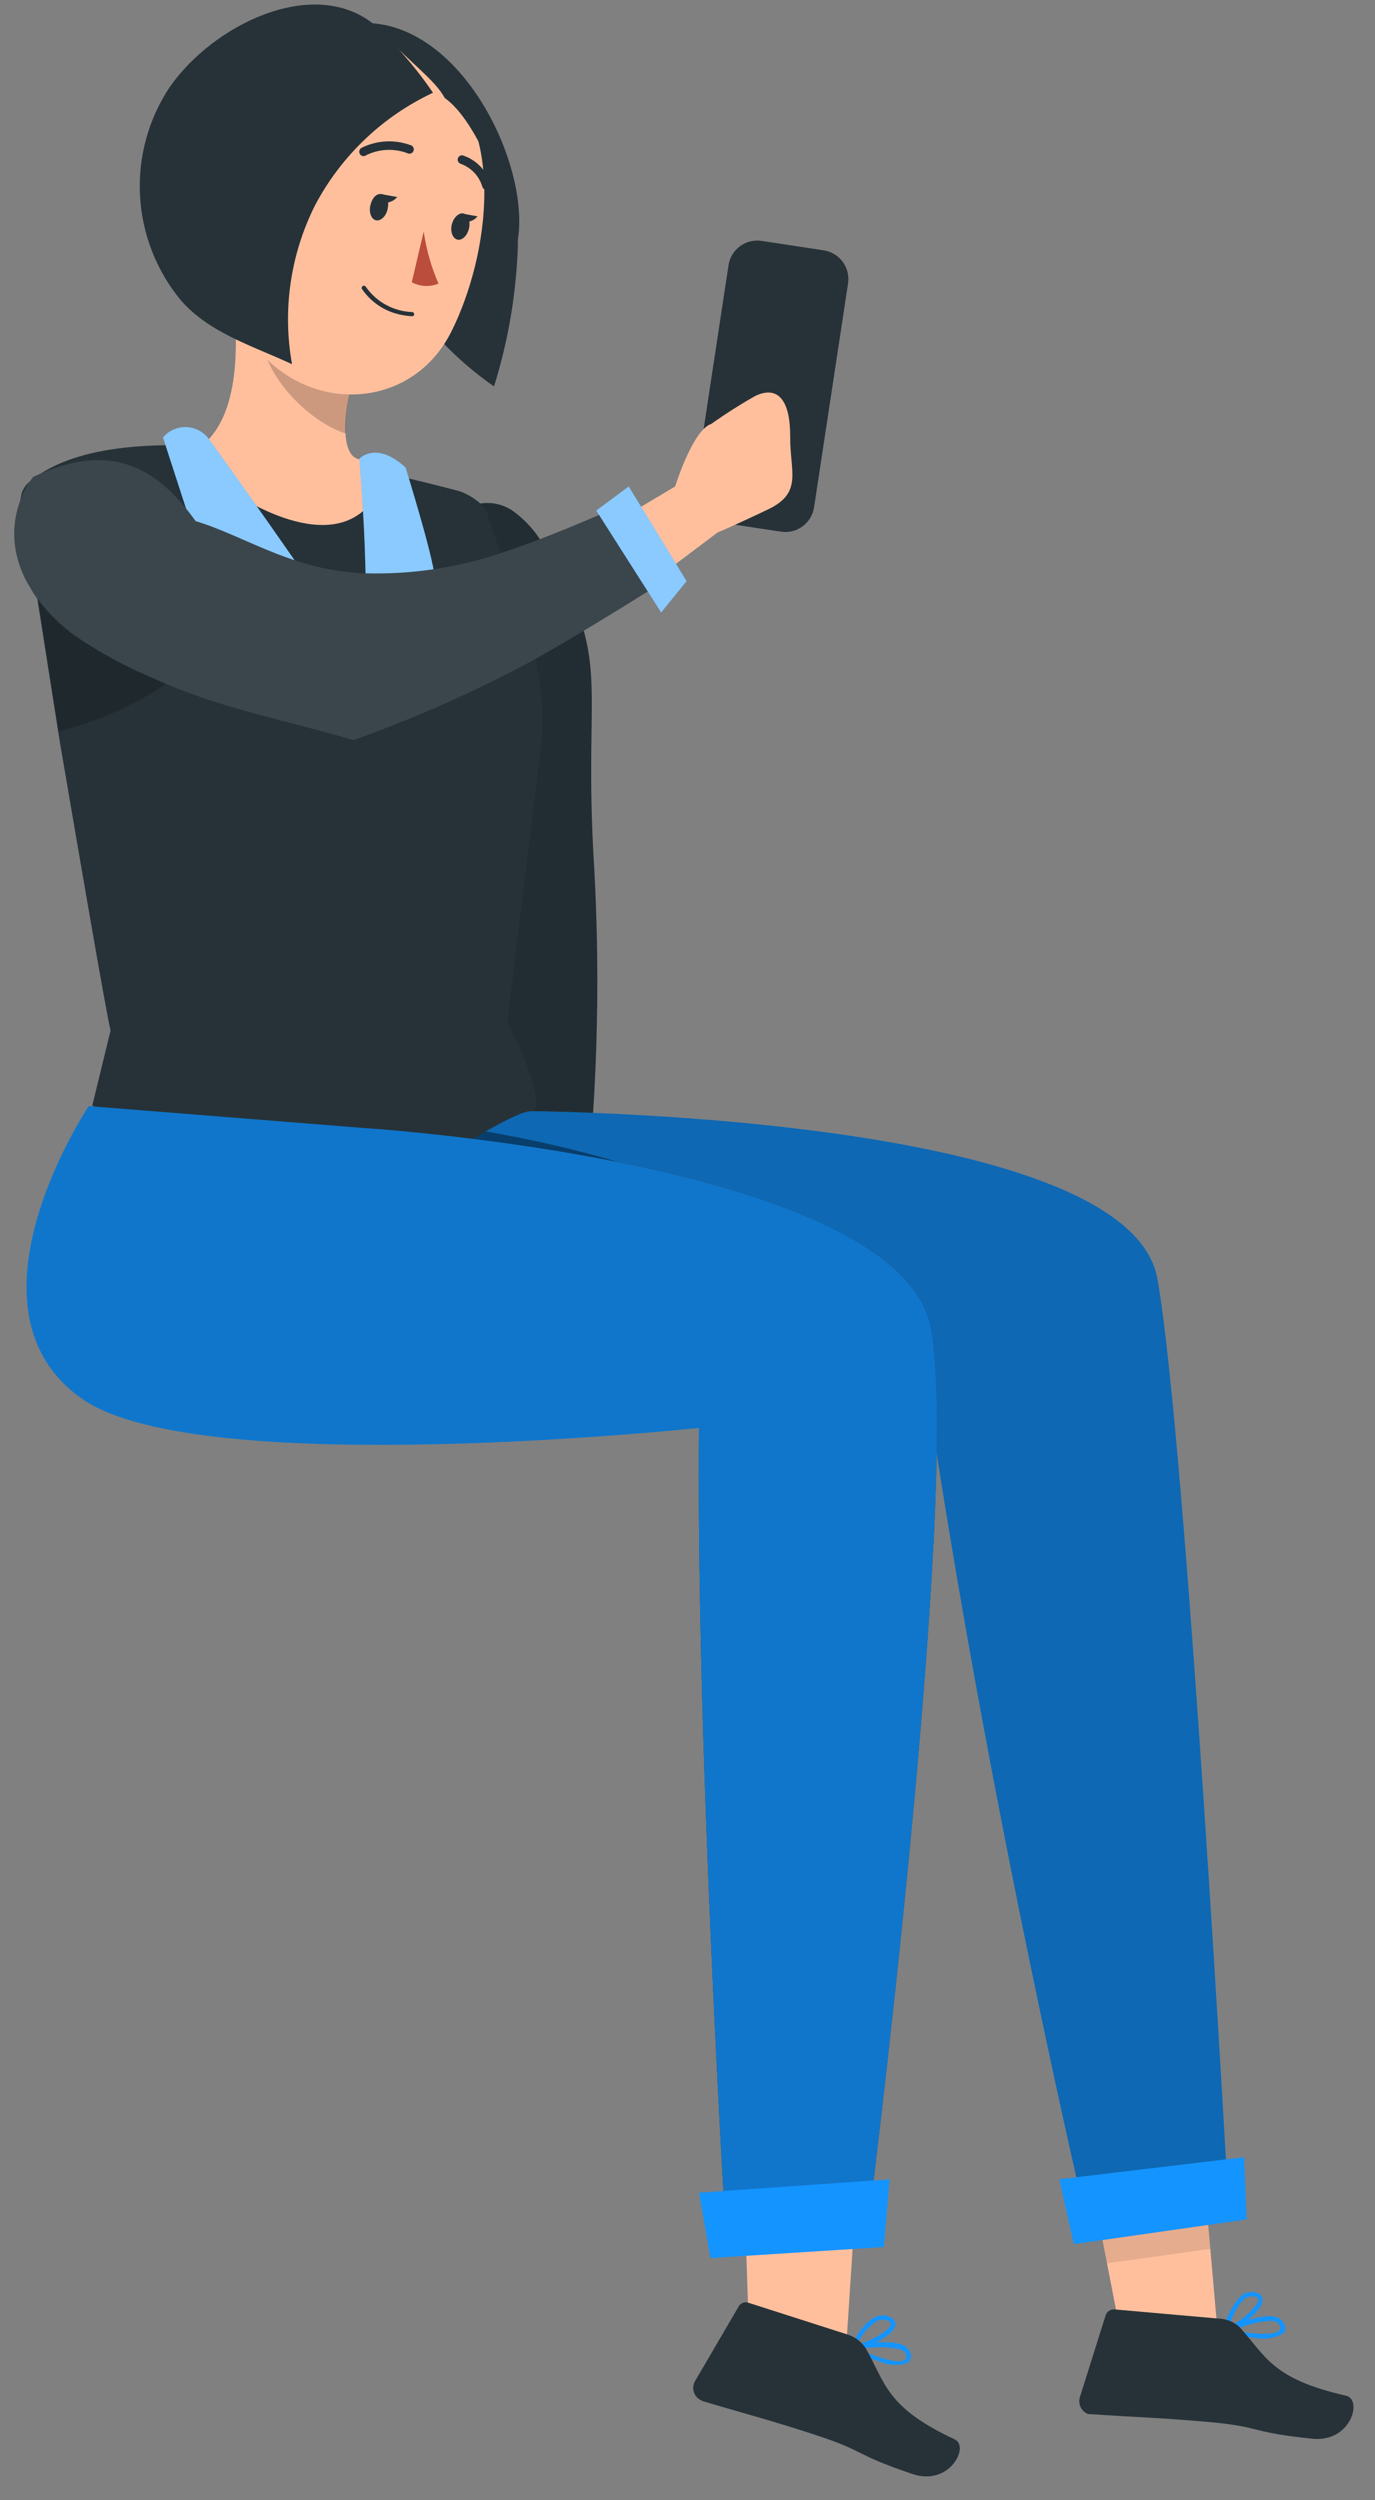 <svg width="55" height="100" viewBox="0 0 55 100" fill="none" xmlns="http://www.w3.org/2000/svg">
<rect x="0" y="0" width="55" height="100" fill="#808080" stroke="none"/>
<path d="M19.881 49.145H23.292C23.879 44.329 24.036 39.471 23.763 34.627C23.299 27.025 24.577 26.554 21.805 21.926C21.498 21.338 21.058 20.829 20.52 20.439C20.248 20.249 19.928 20.138 19.596 20.12C19.264 20.102 18.934 20.178 18.643 20.338C18.092 20.668 19.935 38.865 19.881 49.145Z" fill="#263238"/>
<g opacity="0.1">
<path d="M19.882 49.145H23.293C23.88 44.329 24.037 39.471 23.764 34.628C23.299 27.026 24.578 26.555 21.806 21.927C21.499 21.338 21.059 20.829 20.521 20.44C20.249 20.249 19.929 20.139 19.597 20.121C19.265 20.103 18.935 20.178 18.644 20.339C18.093 20.669 19.936 38.866 19.882 49.145Z" fill="black"/>
</g>
<path d="M43.293 85.425L44.84 93.41L48.708 93.316L47.968 84.867L43.293 85.425Z" fill="#FFBF9D"/>
<path d="M49.037 93.296C49.02 93.29 49.005 93.28 48.994 93.265C48.983 93.251 48.977 93.233 48.977 93.215C48.974 93.198 48.977 93.179 48.985 93.163C48.994 93.148 49.007 93.135 49.024 93.128C49.084 93.128 50.47 92.455 51.089 92.691C51.203 92.733 51.297 92.817 51.351 92.926C51.391 92.983 51.412 93.051 51.412 93.121C51.412 93.191 51.391 93.259 51.351 93.316C51.008 93.515 50.604 93.582 50.215 93.505C49.817 93.471 49.423 93.401 49.037 93.296ZM49.34 93.202C50.013 93.35 50.988 93.431 51.183 93.202C51.183 93.168 51.244 93.121 51.183 93C51.169 92.966 51.147 92.935 51.119 92.911C51.091 92.886 51.058 92.868 51.022 92.859C50.968 92.838 50.911 92.826 50.854 92.825C50.33 92.852 49.816 92.98 49.34 93.202Z" fill="#1494FF"/>
<path d="M48.99 93.29C48.968 93.266 48.956 93.235 48.956 93.202C49.044 92.67 49.296 92.178 49.676 91.796C49.749 91.743 49.833 91.706 49.92 91.687C50.008 91.667 50.099 91.665 50.188 91.681C50.43 91.728 50.497 91.863 50.497 91.964C50.544 92.395 49.562 93.135 49.091 93.31H49.05C49.028 93.311 49.007 93.303 48.99 93.29ZM50.114 91.85C50 91.839 49.886 91.867 49.791 91.93C49.482 92.233 49.273 92.623 49.192 93.048C49.683 92.812 50.336 92.226 50.336 91.964C50.336 91.964 50.336 91.876 50.168 91.85H50.114Z" fill="#1494FF"/>
<path d="M48.702 92.731L44.578 92.367C44.503 92.362 44.427 92.381 44.364 92.422C44.301 92.463 44.253 92.525 44.228 92.596L43.192 95.886C43.153 96.021 43.168 96.166 43.233 96.291C43.298 96.417 43.409 96.512 43.542 96.558H43.656C45.15 96.666 46.475 96.7 48.325 96.868C50.511 97.063 49.933 97.278 52.496 97.54C54.043 97.695 54.514 95.966 53.841 95.818C50.875 95.146 50.639 94.244 49.576 93.067C49.334 92.854 49.024 92.734 48.702 92.731Z" fill="#263238"/>
<path opacity="0.1" d="M44.282 90.524L48.412 89.946L47.968 84.867L43.293 85.425L44.282 90.524Z" fill="black"/>
<path d="M20.777 44.436C20.777 44.436 45.136 44.49 46.3 51.163C47.464 57.837 49.139 88.163 49.139 88.163L43.495 88.997C43.495 88.997 39.512 72.22 37.003 55.072C37.003 55.072 11.177 57.359 9.825 53.767C8.473 50.174 9.536 44.766 9.536 44.766L20.777 44.436Z" fill="#1494FF"/>
<path opacity="0.3" d="M20.777 44.436C20.777 44.436 45.136 44.49 46.3 51.163C47.464 57.837 49.139 88.163 49.139 88.163L43.495 88.997C43.495 88.997 39.512 72.22 37.003 55.072C37.003 55.072 11.177 57.359 9.825 53.767C8.473 50.174 9.536 44.766 9.536 44.766L20.777 44.436Z" fill="black"/>
<path d="M42.95 89.757L49.865 88.768L49.764 86.279L42.371 87.161L42.95 89.757Z" fill="#1494FF"/>
<path opacity="0.4" d="M31.499 53.397C31.499 53.457 31.499 53.518 31.499 53.578C31.497 52.759 31.437 51.94 31.317 51.129C30.537 46.656 18.865 45.001 14.075 44.51L8.256 44.685C8.256 44.685 7.355 49.266 8.499 52.293C9.642 55.321 31.499 53.397 31.499 53.397Z" fill="black"/>
<path d="M21.637 29.891L20.292 40.843C20.796 41.893 21.967 44.463 21.206 44.449C20.258 44.449 14.351 48.486 14.351 48.486L3.689 44.227L4.422 41.22C4.207 40.272 3.245 34.668 2.404 29.737L2.33 29.286L1.502 24.005L1.206 22.115C1.119 21.301 0.904 20.635 0.836 20.191C0.812 20.089 0.812 19.983 0.836 19.881C0.867 19.644 0.987 19.427 1.173 19.276L1.213 19.242L1.422 19.081C5.303 16.275 15.361 18.859 18.307 19.626C18.717 19.727 19.525 20.231 19.518 20.655L20.036 22.175L21.133 25.404C21.24 25.721 21.328 26.043 21.408 26.373C21.688 27.524 21.766 28.714 21.637 29.891Z" fill="#263238"/>
<path d="M29.717 86.004L29.979 93.982L33.847 93.881L34.399 85.445L29.717 86.004Z" fill="#FFBF9D"/>
<path d="M34.083 93.982C34.067 93.975 34.053 93.962 34.045 93.946C34.036 93.93 34.033 93.912 34.036 93.894C34.04 93.875 34.048 93.858 34.061 93.843C34.075 93.829 34.092 93.819 34.11 93.814C34.171 93.814 35.664 93.484 36.216 93.847C36.318 93.911 36.39 94.013 36.418 94.13C36.441 94.197 36.442 94.269 36.422 94.337C36.401 94.404 36.36 94.464 36.303 94.507C35.925 94.63 35.514 94.606 35.153 94.439C34.783 94.32 34.425 94.167 34.083 93.982ZM34.4 93.982C35.072 94.285 35.954 94.567 36.196 94.386C36.229 94.386 36.27 94.325 36.243 94.197C36.237 94.16 36.222 94.125 36.2 94.095C36.177 94.064 36.148 94.04 36.115 94.022C36.064 93.992 36.01 93.967 35.954 93.948C35.44 93.853 34.913 93.855 34.4 93.955V93.982Z" fill="#1494FF"/>
<path d="M34.042 93.962C34.034 93.949 34.029 93.934 34.029 93.918C34.029 93.903 34.034 93.888 34.042 93.874C34.042 93.834 34.466 92.886 35.051 92.657C35.133 92.623 35.221 92.605 35.31 92.605C35.399 92.605 35.487 92.623 35.569 92.657C35.798 92.758 35.832 92.899 35.811 93C35.758 93.43 34.641 93.935 34.15 93.989H34.109C34.097 93.992 34.083 93.991 34.071 93.987C34.059 93.982 34.049 93.973 34.042 93.962ZM35.448 92.812C35.342 92.771 35.225 92.771 35.118 92.812C34.75 93.038 34.459 93.371 34.284 93.767C34.816 93.646 35.583 93.215 35.63 92.966C35.63 92.966 35.63 92.872 35.495 92.812H35.448Z" fill="#1494FF"/>
<path d="M33.874 93.363L29.931 92.099C29.86 92.075 29.783 92.077 29.713 92.104C29.643 92.131 29.585 92.181 29.548 92.247L27.806 95.227C27.768 95.289 27.744 95.358 27.733 95.43C27.723 95.501 27.727 95.574 27.745 95.644C27.763 95.715 27.795 95.781 27.839 95.838C27.883 95.896 27.938 95.944 28.001 95.98L28.102 96.034C29.535 96.465 30.793 96.787 32.589 97.379C34.674 98.052 34.069 98.133 36.511 98.954C37.984 99.445 38.791 97.85 38.193 97.568C35.441 96.283 35.421 95.321 34.641 93.942C34.465 93.661 34.192 93.455 33.874 93.363Z" fill="#263238"/>
<path d="M14.446 45.108C14.446 45.108 36.087 46.454 37.251 53.181C38.415 59.908 34.695 89.232 34.695 89.232L29.05 89.616C29.05 89.616 27.833 69.757 27.961 57.11C27.961 57.11 4.846 58.523 3.494 54.937C2.142 51.351 3.211 45.478 3.211 45.478L14.446 45.108Z" fill="#263238"/>
<path d="M14.446 45.109C14.446 45.109 36.087 46.455 37.251 53.182C38.415 59.909 34.695 89.233 34.695 89.233L29.051 89.617C29.051 89.617 27.833 69.758 27.961 57.11C27.961 57.11 8.041 59.236 3.312 55.967C-1.888 52.374 3.548 44.241 3.548 44.241L14.446 45.109Z" fill="#1494FF"/>
<path opacity="0.2" d="M14.446 45.109C14.446 45.109 36.087 46.455 37.251 53.182C38.415 59.909 34.695 89.233 34.695 89.233L29.051 89.617C29.051 89.617 27.833 69.758 27.961 57.11C27.961 57.11 8.041 59.236 3.312 55.967C-1.888 52.374 3.548 44.241 3.548 44.241L14.446 45.109Z" fill="black"/>
<path d="M28.418 90.315L35.354 89.871L35.583 87.167L27.961 87.698L28.418 90.315Z" fill="#1494FF"/>
<path d="M9.253 11.075C9.522 13.275 9.724 16.457 8.103 17.802C10.074 19.148 9.589 20.991 10.995 22.895C11.204 23.171 13.821 23.009 14.097 22.794C14.15 22.754 14.581 22.868 14.614 22.794C16.512 19.888 14.85 18.267 14.85 18.267C13.585 18.892 13.626 16.679 14.177 15.024L9.253 11.075Z" fill="#FFBF9D"/>
<path opacity="0.2" d="M13.834 17.345C13.81 16.565 13.924 15.786 14.171 15.045L13.289 14.325L10.598 12.818C9.966 14.284 11.998 16.74 13.834 17.345Z" fill="black"/>
<path d="M16.572 1.778C20.494 5.041 20.689 7.833 20.716 9.764C20.66 11.695 20.338 13.61 19.761 15.455C17.568 13.928 15.772 11.768 15.28 9.145C14.993 7.893 14.959 6.596 15.181 5.331C15.402 4.066 15.876 2.858 16.572 1.778Z" fill="#263238"/>
<path d="M9.394 5.936C8.775 9.528 8.438 11.048 9.797 13.255C11.815 16.619 16.383 16.619 18.058 13.255C19.558 10.255 20.352 4.886 17.197 2.659C16.508 2.166 15.704 1.857 14.862 1.762C14.02 1.667 13.168 1.788 12.386 2.115C11.604 2.442 10.919 2.963 10.395 3.63C9.871 4.296 9.527 5.085 9.394 5.922V5.936Z" fill="#FFBF9D"/>
<path d="M16.948 9.259C17.05 9.977 17.25 10.679 17.54 11.344C17.369 11.414 17.184 11.445 17 11.436C16.815 11.427 16.634 11.377 16.471 11.29L16.948 9.259Z" fill="#BA4D3C"/>
<path d="M16.067 12.596C16.211 12.624 16.357 12.642 16.504 12.65C16.523 12.644 16.538 12.633 16.55 12.618C16.561 12.603 16.568 12.585 16.568 12.566C16.568 12.547 16.561 12.528 16.55 12.513C16.538 12.498 16.523 12.487 16.504 12.482C16.135 12.471 15.774 12.374 15.449 12.199C15.124 12.024 14.845 11.775 14.634 11.472C14.628 11.462 14.621 11.453 14.611 11.446C14.602 11.439 14.592 11.434 14.58 11.431C14.569 11.427 14.557 11.427 14.546 11.428C14.534 11.429 14.523 11.433 14.513 11.439C14.503 11.444 14.494 11.452 14.487 11.461C14.479 11.471 14.474 11.481 14.471 11.492C14.468 11.504 14.467 11.515 14.468 11.527C14.47 11.539 14.473 11.55 14.479 11.56C14.663 11.829 14.897 12.059 15.17 12.236C15.442 12.414 15.747 12.536 16.067 12.596Z" fill="#263238"/>
<path d="M14.439 6.212C14.468 6.232 14.503 6.244 14.54 6.244C14.576 6.244 14.611 6.232 14.64 6.212C14.895 6.085 15.172 6.012 15.456 5.997C15.739 5.982 16.023 6.025 16.289 6.124C16.311 6.137 16.335 6.145 16.36 6.147C16.386 6.149 16.411 6.146 16.435 6.138C16.459 6.129 16.481 6.115 16.499 6.098C16.517 6.08 16.532 6.058 16.54 6.034C16.549 6.011 16.553 5.985 16.551 5.96C16.549 5.934 16.542 5.91 16.529 5.887C16.517 5.865 16.5 5.846 16.479 5.831C16.458 5.816 16.435 5.806 16.41 5.801C16.091 5.686 15.753 5.637 15.415 5.658C15.077 5.678 14.747 5.768 14.445 5.922C14.409 5.949 14.383 5.989 14.374 6.034C14.366 6.079 14.374 6.126 14.398 6.164C14.408 6.183 14.422 6.199 14.439 6.212Z" fill="#263238"/>
<path d="M19.344 7.551C19.373 7.577 19.41 7.593 19.448 7.596C19.488 7.599 19.526 7.589 19.559 7.567C19.591 7.546 19.616 7.514 19.628 7.476C19.64 7.439 19.64 7.399 19.627 7.362C19.548 7.097 19.407 6.854 19.214 6.655C19.022 6.456 18.785 6.306 18.523 6.218C18.501 6.212 18.478 6.21 18.456 6.213C18.434 6.216 18.412 6.223 18.393 6.235C18.373 6.246 18.356 6.261 18.343 6.279C18.329 6.297 18.32 6.317 18.314 6.339C18.302 6.384 18.307 6.432 18.33 6.472C18.353 6.512 18.391 6.542 18.435 6.555C18.641 6.63 18.826 6.753 18.976 6.913C19.125 7.073 19.235 7.266 19.297 7.477C19.306 7.505 19.322 7.531 19.344 7.551Z" fill="#263238"/>
<path d="M9.347 19.706C9.347 19.706 13.43 22.566 15.072 19.774V22.465L15.038 25.714L14.5 26.467L13.47 26.131L12.266 23.891L11.775 23.097L9.347 19.706Z" fill="#263238"/>
<path d="M8.331 17.527C8.331 17.527 12.845 23.79 13.995 25.741C15.146 27.692 14.379 18.341 14.379 18.341C14.379 18.341 15.052 17.621 16.222 18.698C16.222 18.698 17.514 22.855 17.372 23.191C17.231 23.528 15.697 23.669 15.697 23.669C15.697 23.669 16.585 24.705 16.41 25.297C16.037 26.064 15.385 26.661 14.587 26.965C14.049 27.033 10.45 25.25 10.255 24.745C10.06 24.241 11.177 23.521 11.177 23.521C11.177 23.521 8.593 23.622 8.237 22.68C7.88 21.738 6.521 17.494 6.521 17.494C6.634 17.362 6.774 17.256 6.932 17.185C7.09 17.114 7.261 17.079 7.434 17.082C7.607 17.085 7.778 17.127 7.933 17.204C8.088 17.281 8.224 17.391 8.331 17.527Z" fill="#1494FF"/>
<path opacity="0.5" d="M8.331 17.527C8.331 17.527 12.845 23.79 13.995 25.741C15.146 27.692 14.379 18.341 14.379 18.341C14.379 18.341 15.052 17.621 16.222 18.698C16.222 18.698 17.514 22.855 17.372 23.191C17.231 23.528 15.697 23.669 15.697 23.669C15.697 23.669 16.585 24.705 16.41 25.297C16.037 26.064 15.385 26.661 14.587 26.965C14.049 27.033 10.45 25.25 10.255 24.745C10.06 24.241 11.177 23.521 11.177 23.521C11.177 23.521 8.593 23.622 8.237 22.68C7.88 21.738 6.521 17.494 6.521 17.494C6.634 17.362 6.774 17.256 6.932 17.185C7.09 17.114 7.261 17.079 7.434 17.082C7.607 17.085 7.778 17.127 7.933 17.204C8.088 17.281 8.224 17.391 8.331 17.527Z" fill="white"/>
<path d="M7.813 8.532C7.918 9.229 8.292 9.857 8.855 10.281C9.609 10.833 10.322 10.241 10.376 9.36C10.43 8.478 10.114 7.342 9.225 7.113C9.031 7.073 8.829 7.082 8.639 7.139C8.449 7.197 8.276 7.3 8.136 7.441C7.996 7.582 7.893 7.755 7.836 7.946C7.78 8.136 7.772 8.338 7.813 8.532Z" fill="#FFBF9D"/>
<path d="M32.946 10.012L30.465 9.635C29.83 9.539 29.236 9.976 29.14 10.611L27.781 19.563C27.685 20.199 28.122 20.792 28.757 20.889L31.238 21.265C31.873 21.362 32.467 20.925 32.563 20.289L33.922 11.337C34.018 10.701 33.581 10.108 32.946 10.012Z" fill="#263238"/>
<path d="M25.23 20.514L27.006 19.457C27.006 19.457 27.712 17.184 28.452 16.955C29.018 16.553 29.604 16.18 30.208 15.838C31.136 15.394 31.614 16.04 31.607 17.459C31.6 18.879 32.118 19.706 30.726 20.372C29.333 21.038 28.707 21.294 28.707 21.294L26.366 23.056L25.23 20.514Z" fill="#FFBF9D"/>
<path opacity="0.2" d="M9.925 25.034C8.88 25.859 7.79 26.627 6.662 27.335C5.347 28.22 3.888 28.869 2.35 29.252L1.523 23.971C1.412 23.838 1.315 23.694 1.233 23.541V22.061V21.563L9.925 25.034Z" fill="black"/>
<path d="M26.744 23.124L25.923 23.649C24.302 24.665 22.875 25.526 21.449 26.34C19.101 27.613 16.659 28.703 14.143 29.602C11.627 28.856 9.084 28.385 6.683 27.369C6.548 27.308 6.407 27.255 6.272 27.187C5.132 26.721 4.043 26.137 3.023 25.445C2.46 25.043 1.961 24.557 1.543 24.005C1.432 23.872 1.335 23.728 1.254 23.575C1.052 23.267 0.891 22.935 0.776 22.586C0.469 21.692 0.505 20.716 0.877 19.848C0.97 19.607 1.097 19.38 1.254 19.175C1.279 19.138 1.306 19.102 1.335 19.067L1.462 19.014C4.422 17.668 6.266 18.664 7.826 20.843C9.885 21.462 11.863 22.942 14.957 22.936C16.698 22.947 18.428 22.668 20.077 22.108C21.16 21.752 22.404 21.267 23.965 20.595L25.109 20.097L25.378 20.426C25.922 21.154 26.36 21.956 26.676 22.808C26.711 22.91 26.734 23.016 26.744 23.124Z" fill="#263238"/>
<path opacity="0.1" d="M26.744 23.124L25.923 23.649C24.302 24.665 22.875 25.526 21.449 26.34C19.101 27.613 16.659 28.703 14.143 29.602C11.627 28.856 9.084 28.385 6.683 27.369C6.548 27.308 6.407 27.255 6.272 27.187C5.132 26.721 4.043 26.137 3.023 25.445C2.46 25.043 1.961 24.557 1.543 24.005C1.432 23.872 1.335 23.728 1.254 23.575C1.052 23.267 0.891 22.935 0.776 22.586C0.469 21.692 0.505 20.716 0.877 19.848C0.97 19.607 1.097 19.38 1.254 19.175C1.279 19.138 1.306 19.102 1.335 19.067L1.462 19.014C4.422 17.668 6.266 18.664 7.826 20.843C9.885 21.462 11.863 22.942 14.957 22.936C16.698 22.947 18.428 22.668 20.077 22.108C21.16 21.752 22.404 21.267 23.965 20.595L25.109 20.097L25.378 20.426C25.922 21.154 26.36 21.956 26.676 22.808C26.711 22.91 26.734 23.016 26.744 23.124Z" fill="white"/>
<path d="M27.463 23.245L26.447 24.497L23.851 20.42L25.149 19.458L27.463 23.245Z" fill="#1494FF"/>
<path opacity="0.5" d="M27.463 23.245L26.447 24.497L23.851 20.42L25.149 19.458L27.463 23.245Z" fill="white"/>
<path d="M14.903 0.93C12.488 -0.94 8.519 0.984 6.777 3.5C5.931 4.78 5.519 6.299 5.601 7.831C5.684 9.363 6.256 10.828 7.234 12.01C8.378 13.322 10.107 13.833 11.681 14.567C11.291 12.399 11.617 10.162 12.61 8.196C13.652 6.23 15.304 4.655 17.319 3.709C16.626 2.691 15.816 1.758 14.903 0.93Z" fill="#263238"/>
<path d="M14.903 0.931C16.471 2.579 17.386 3.178 17.789 3.918C19.135 4.873 20.211 8.035 20.716 9.589C21.18 6.622 18.597 1.22 14.903 0.931Z" fill="#263238"/>
<path d="M18.072 8.977C18.004 9.267 18.105 9.536 18.294 9.583C18.483 9.63 18.691 9.428 18.759 9.139C18.826 8.849 18.725 8.58 18.543 8.539C18.361 8.499 18.146 8.687 18.072 8.977Z" fill="#263238"/>
<path d="M19.102 8.653L18.429 8.532C18.429 8.532 18.429 8.741 18.429 8.842C18.547 8.884 18.675 8.888 18.795 8.855C18.916 8.821 19.023 8.751 19.102 8.653Z" fill="#263238"/>
<path d="M14.816 8.21C14.748 8.5 14.85 8.769 15.038 8.81C15.227 8.85 15.435 8.661 15.503 8.372C15.57 8.082 15.503 7.813 15.281 7.766C15.058 7.718 14.883 7.921 14.816 8.21Z" fill="#263238"/>
<path d="M15.886 7.88L15.213 7.759V8.069C15.331 8.112 15.459 8.117 15.58 8.083C15.701 8.049 15.808 7.978 15.886 7.88Z" fill="#263238"/>
</svg>
